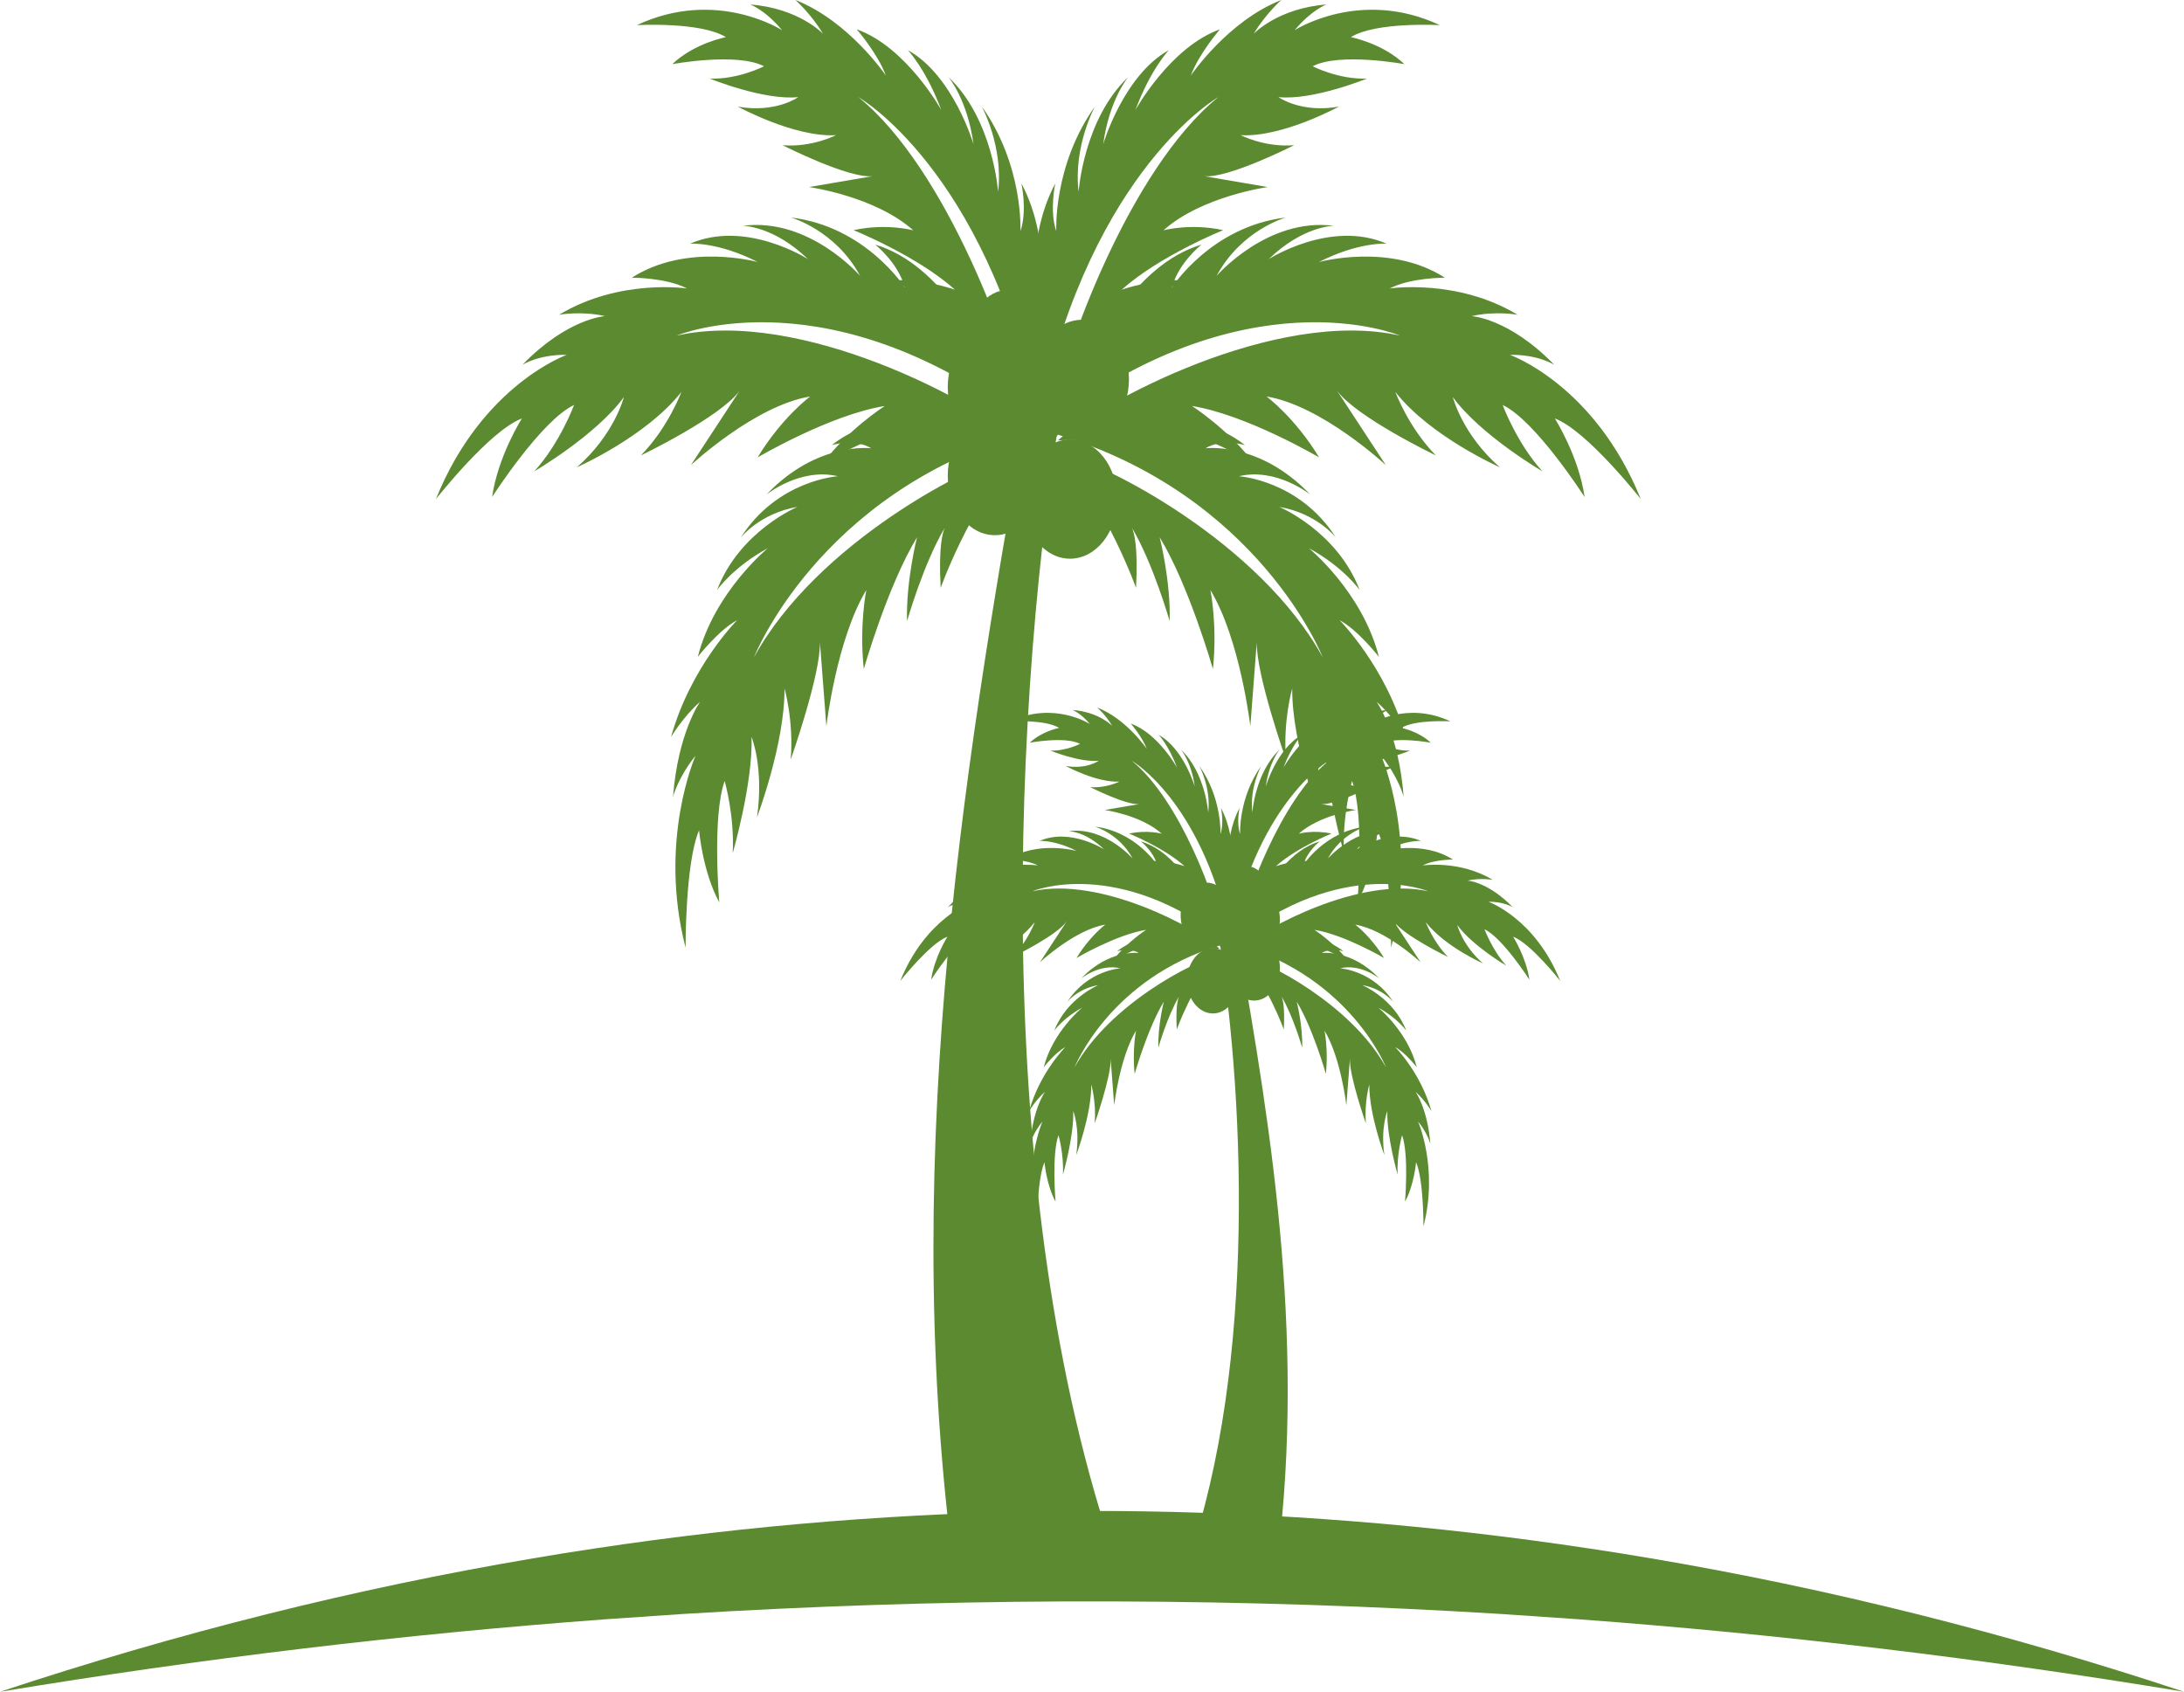 <?xml version="1.0" encoding="UTF-8"?><svg id="Calque_2" xmlns="http://www.w3.org/2000/svg" viewBox="0 0 1162.46 900.57"><defs><style>.cls-1{fill:#5b8a30;}</style></defs><g id="Layer_1"><g><g><g><g><path class="cls-1" d="M766.43,13.4c-42.45-19.92-77.34,2.68-77.34,2.68,9.07-10.89,16.93-13.69,16.93-13.69-26,2.01-38.71,15.59-38.71,15.59,6.4-10.75,14.72-17.99,14.72-17.99-28.55,11.16-48.19,40.22-48.19,40.22,4.3-11.68,15.51-24.6,15.51-24.6-26.5,9.42-45.02,42.96-45.02,42.96,8.2-21.89,17.8-31.88,17.8-31.88-24.2,13.43-34.95,50.11-34.95,50.11,3.3-24.07,13.39-35.83,13.39-35.83-23.86,22.54-26.48,61.18-26.48,61.18-2.87-24.5,8.75-45.53,8.75-45.53-22.41,31.48-20.62,66.45-20.62,66.45-3.76-10.97-.52-25.44-.52-25.44-17.5,32.67-9.46,74.41-9.46,74.41-4.67-7.72-6.58-16.87-6.58-16.87-4.2,30.71,3.76,54.34,7.9,64.06,28.2-129.58,94.9-167.52,94.9-167.52-47.4,38.32-82.38,136.37-87.11,164.94,23.9-30.21,55.62-46.27,55.62-46.27-16.58-2.27-22.45,.23-24.26,1.49,14.79-13.01,38.24-22.47,38.24-22.47-16.1-1.54-33.87,4.81-33.87,4.81,19.96-17.97,53.95-31.69,53.95-31.69-17.55-3.84-31.77,.1-31.77,.1,20.28-18.17,55.47-23.05,55.47-23.05-8.51-1.47-33.8-5.78-33.8-5.78,12.74,1.36,47.87-16.48,47.87-16.48-15.82,1.24-28.41-5.36-28.41-5.36,22.2,1.27,52.24-15.2,52.24-15.2-20.16,3.62-32.17-5.05-32.17-5.05,18.36,1.88,47.08-9.87,47.08-9.87-15.11,.56-28.86-6.56-28.86-6.56,14.42-7.51,48.84-1.12,48.84-1.12-11.82-11.24-28.52-14.37-28.52-14.37,13.34-8.32,47.42-6.4,47.42-6.4Z"/><path class="cls-1" d="M873.33,265.68c-24.56-60.94-69.67-76.79-69.67-76.79,14.93-.29,23.63,5.3,23.63,5.3-24.13-24.84-43.98-25.91-43.98-25.91,12.5-2.89,24.44-.74,24.44-.74-32.23-19.42-68.08-13.98-68.08-13.98,11.26-5.86,29.37-5.74,29.37-5.74-29.31-18.84-67.05-8.32-67.05-8.32,21.21-10.84,36.03-9.79,36.03-9.79-29.86-12.97-62.76,8.26-62.76,8.26,18.3-17.78,34.69-17.77,34.69-17.77-35.38-4.61-62.41,26.65-62.41,26.65,13.15-24.47,36.81-31.06,36.81-31.06-39.83,4.72-60.63,37.29-60.63,37.29,3.71-13.49,15.82-22.88,15.82-22.88-36.28,10.8-55.91,55.7-55.91,55.7,.84-11.56,5.01-21.55,5.01-21.55-23.34,22.69-31.46,51.59-34.04,64.36,107.67-84.99,190.56-50.07,190.56-50.07-66.17-14.84-159.62,35.52-182.06,55.77,40.32-2.09,78.47,16.26,78.47,16.26-13.11-18.96-19.87-22.77-22.27-23.52,21.32,3.7,47.97,19.39,47.97,19.39-13.16-17.82-32.83-30.43-32.83-30.43,29.04,4.63,67.67,27.36,67.67,27.36-12.96-21.34-27.98-32.42-27.98-32.42,29.44,4.79,63.48,36.52,63.48,36.52-6.54-10-26-39.67-26-39.67,10.32,14.23,52.61,34.51,52.61,34.51-14.7-15.1-21.53-33.78-21.53-33.78,18.7,23.84,55.62,40.1,55.62,40.1-20.03-17.45-25.03-37.36-25.03-37.36,14.93,20.44,47.68,39.51,47.68,39.51-13.64-14.97-21.16-35.3-21.16-35.3,17.47,8.16,43.63,48.99,43.63,48.99-3.19-21.97-15.86-41.81-15.86-41.81,17.04,6.34,45.76,42.91,45.76,42.91Z"/><path class="cls-1" d="M740.42,504.5c14.8-56.96-5.28-102.23-5.28-102.23,9.36,11.57,11.99,21.86,11.99,21.86-2.69-34.33-14.43-50.6-14.43-50.6,9.14,8.05,15.46,18.76,15.46,18.76-10.36-37.34-35.18-62.18-35.18-62.18,9.83,5.23,20.97,19.55,20.97,19.55-8.84-34.69-37.32-57.87-37.32-57.87,18.43,9.98,27.07,22.29,27.07,22.29-12.07-31.49-42.83-44.26-42.83-44.26,20.05,3.41,30.17,16.31,30.17,16.31-19.59-30.67-51.66-32.62-51.66-32.62,20.15-4.77,38.01,9.77,38.01,9.77-26.93-28.41-55.78-24.65-55.78-24.65,8.92-5.41,21.03-1.69,21.03-1.69-27.72-21.86-61.93-9.57-61.93-9.57,6.2-6.48,13.69-9.37,13.69-9.37-25.57-4.34-44.8,7.12-52.67,12.98,108.3,32.18,142.33,118.95,142.33,118.95-33.58-61.21-116.07-103.6-139.88-108.74,25.93,30.42,40.48,71.76,40.48,71.76,1.22-22.02-1.08-29.69-2.2-32.05,11.35,19.05,20.1,49.71,20.1,49.71,.63-21.36-5.32-44.62-5.32-44.62,15.66,25.7,28.35,70.13,28.35,70.13,2.48-23.38-1.34-42.03-1.34-42.03,15.83,26.11,21.26,72.49,21.26,72.49,.88-11.32,3.44-44.95,3.44-44.95-.62,16.91,15.53,62.69,15.53,62.69-1.65-20.89,3.31-37.8,3.31-37.8-.17,29.43,14.64,68.52,14.64,68.52-3.79-26.53,2.9-42.76,2.9-42.76-.83,24.37,10.03,61.9,10.03,61.9-1.06-19.97,4.29-38.45,4.29-38.45,6.78,18.78,2.86,64.58,2.86,64.58,8.83-16.08,10.76-38.31,10.76-38.31,7.41,17.32,7.17,62.5,7.17,62.5Z"/></g><g><path class="cls-1" d="M338.92,13.4c42.45-19.92,77.34,2.68,77.34,2.68-9.07-10.89-16.93-13.69-16.93-13.69,26,2.01,38.71,15.59,38.71,15.59-6.4-10.75-14.72-17.99-14.72-17.99,28.55,11.16,48.19,40.22,48.19,40.22-4.3-11.68-15.51-24.6-15.51-24.6,26.5,9.42,45.02,42.96,45.02,42.96-8.2-21.89-17.8-31.88-17.8-31.88,24.2,13.43,34.95,50.11,34.95,50.11-3.3-24.07-13.39-35.83-13.39-35.83,23.86,22.54,26.48,61.18,26.48,61.18,2.87-24.5-8.75-45.53-8.75-45.53,22.41,31.48,20.62,66.45,20.62,66.45,3.76-10.97,.52-25.44,.52-25.44,17.5,32.67,9.46,74.41,9.46,74.41,4.67-7.72,6.58-16.87,6.58-16.87,4.2,30.71-3.76,54.34-7.9,64.06-28.2-129.58-94.9-167.52-94.9-167.52,47.4,38.32,82.38,136.37,87.11,164.94-23.9-30.21-55.62-46.27-55.62-46.27,16.58-2.27,22.45,.23,24.26,1.49-14.79-13.01-38.24-22.47-38.24-22.47,16.1-1.54,33.87,4.81,33.87,4.81-19.96-17.97-53.95-31.69-53.95-31.69,17.55-3.84,31.77,.1,31.77,.1-20.28-18.17-55.47-23.05-55.47-23.05,8.51-1.47,33.8-5.78,33.8-5.78-12.74,1.36-47.87-16.48-47.87-16.48,15.82,1.24,28.41-5.36,28.41-5.36-22.2,1.27-52.24-15.2-52.24-15.2,20.16,3.62,32.17-5.05,32.17-5.05-18.36,1.88-47.08-9.87-47.08-9.87,15.11,.56,28.86-6.56,28.86-6.56-14.42-7.51-48.84-1.12-48.84-1.12,11.82-11.24,28.52-14.37,28.52-14.37-13.34-8.32-47.42-6.4-47.42-6.4Z"/><path class="cls-1" d="M232.02,265.68c24.56-60.94,69.67-76.79,69.67-76.79-14.93-.29-23.63,5.3-23.63,5.3,24.13-24.84,43.98-25.91,43.98-25.91-12.5-2.89-24.44-.74-24.44-.74,32.23-19.42,68.08-13.98,68.08-13.98-11.26-5.86-29.37-5.74-29.37-5.74,29.31-18.84,67.05-8.32,67.05-8.32-21.21-10.84-36.03-9.79-36.03-9.79,29.86-12.97,62.76,8.26,62.76,8.26-18.3-17.78-34.69-17.77-34.69-17.77,35.38-4.61,62.41,26.65,62.41,26.65-13.15-24.47-36.81-31.06-36.81-31.06,39.83,4.72,60.63,37.29,60.63,37.29-3.71-13.49-15.82-22.88-15.82-22.88,36.28,10.8,55.91,55.7,55.91,55.7-.84-11.56-5.01-21.55-5.01-21.55,23.34,22.69,31.46,51.59,34.04,64.36-107.67-84.99-190.56-50.07-190.56-50.07,66.17-14.84,159.62,35.52,182.06,55.77-40.32-2.09-78.47,16.26-78.47,16.26,13.11-18.96,19.87-22.77,22.28-23.52-21.32,3.7-47.97,19.39-47.97,19.39,13.16-17.82,32.83-30.43,32.83-30.43-29.04,4.63-67.67,27.36-67.67,27.36,12.96-21.34,27.98-32.42,27.98-32.42-29.44,4.79-63.48,36.52-63.48,36.52,6.54-10,26-39.67,26-39.67-10.32,14.23-52.61,34.51-52.61,34.51,14.7-15.1,21.53-33.78,21.53-33.78-18.7,23.84-55.62,40.1-55.62,40.1,20.03-17.45,25.03-37.36,25.03-37.36-14.93,20.44-47.68,39.51-47.68,39.51,13.64-14.97,21.16-35.3,21.16-35.3-17.47,8.16-43.63,48.99-43.63,48.99,3.19-21.97,15.86-41.81,15.86-41.81-17.04,6.34-45.76,42.91-45.76,42.91Z"/><path class="cls-1" d="M364.93,504.5c-14.8-56.96,5.28-102.23,5.28-102.23-9.36,11.57-11.99,21.86-11.99,21.86,2.69-34.33,14.43-50.6,14.43-50.6-9.14,8.05-15.46,18.76-15.46,18.76,10.36-37.34,35.18-62.18,35.18-62.18-9.83,5.23-20.97,19.55-20.97,19.55,8.84-34.69,37.32-57.87,37.32-57.87-18.43,9.98-27.07,22.29-27.07,22.29,12.07-31.49,42.83-44.26,42.83-44.26-20.05,3.41-30.17,16.31-30.17,16.31,19.59-30.67,51.66-32.62,51.66-32.62-20.15-4.77-38.01,9.77-38.01,9.77,26.93-28.41,55.78-24.65,55.78-24.65-8.92-5.41-21.03-1.69-21.03-1.69,27.72-21.86,61.93-9.57,61.93-9.57-6.2-6.48-13.69-9.37-13.69-9.37,25.57-4.34,44.8,7.12,52.67,12.98-108.3,32.18-142.33,118.95-142.33,118.95,33.58-61.21,116.07-103.6,139.88-108.74-25.93,30.42-40.48,71.76-40.48,71.76-1.22-22.02,1.08-29.69,2.2-32.05-11.35,19.05-20.1,49.71-20.1,49.71-.63-21.36,5.32-44.62,5.32-44.62-15.66,25.7-28.35,70.13-28.35,70.13-2.48-23.38,1.34-42.03,1.34-42.03-15.83,26.11-21.26,72.49-21.26,72.49-.88-11.32-3.44-44.95-3.44-44.95,.62,16.91-15.53,62.69-15.53,62.69,1.65-20.89-3.31-37.8-3.31-37.8,.17,29.43-14.64,68.52-14.64,68.52,3.79-26.53-2.9-42.76-2.9-42.76,.83,24.37-10.03,61.9-10.03,61.9,1.06-19.97-4.29-38.45-4.29-38.45-6.78,18.78-2.86,64.58-2.86,64.58-8.83-16.08-10.76-38.31-10.76-38.31-7.41,17.32-7.17,62.5-7.17,62.5Z"/></g><path class="cls-1" d="M600.9,849.7h-91.19c-32.08-222.24,1.75-432.66,36.34-628.26h17.97c-26.98,171.43-35.87,437.74,36.88,628.26Z"/><ellipse class="cls-1" cx="529.53" cy="253.16" rx="25.08" ry="31.72"/><ellipse class="cls-1" cx="569.56" cy="265.68" rx="25.08" ry="31.72"/><ellipse class="cls-1" cx="575.82" cy="201.95" rx="25.08" ry="31.72"/><ellipse class="cls-1" cx="529.53" cy="206.05" rx="25.08" ry="31.72"/><ellipse class="cls-1" cx="544.48" cy="210.15" rx="25.08" ry="31.72"/><ellipse class="cls-1" cx="537.04" cy="182.18" rx="22.11" ry="27.96"/></g><g><g><path class="cls-1" d="M537.76,383.95c23.25-10.91,42.36,1.47,42.36,1.47-4.97-5.96-9.27-7.5-9.27-7.5,14.24,1.1,21.2,8.54,21.2,8.54-3.51-5.89-8.06-9.85-8.06-9.85,15.64,6.11,26.39,22.03,26.39,22.03-2.36-6.4-8.5-13.47-8.5-13.47,14.51,5.16,24.66,23.53,24.66,23.53-4.49-11.99-9.75-17.46-9.75-17.46,13.25,7.35,19.14,27.44,19.14,27.44-1.81-13.18-7.34-19.62-7.34-19.62,13.06,12.35,14.5,33.51,14.5,33.51,1.57-13.42-4.79-24.94-4.79-24.94,12.27,17.24,11.29,36.39,11.29,36.39,2.06-6.01,.28-13.93,.28-13.93,9.58,17.89,5.18,40.75,5.18,40.75,2.56-4.23,3.6-9.24,3.6-9.24,2.3,16.82-2.06,29.76-4.32,35.08-15.44-70.96-51.98-91.74-51.98-91.74,25.96,20.99,45.11,74.68,47.71,90.33-13.09-16.54-30.46-25.34-30.46-25.34,9.08-1.24,12.29,.13,13.29,.82-8.1-7.12-20.94-12.3-20.94-12.3,8.82-.84,18.55,2.63,18.55,2.63-10.93-9.84-29.54-17.35-29.54-17.35,9.61-2.1,17.4,.06,17.4,.06-11.1-9.95-30.38-12.62-30.38-12.62,4.66-.81,18.51-3.16,18.51-3.16-6.97,.75-26.22-9.03-26.22-9.03,8.67,.68,15.56-2.94,15.56-2.94-12.16,.7-28.61-8.32-28.61-8.32,11.04,1.98,17.62-2.77,17.62-2.77-10.06,1.03-25.78-5.4-25.78-5.4,8.27,.31,15.81-3.59,15.81-3.59-7.9-4.11-26.75-.61-26.75-.61,6.47-6.16,15.62-7.87,15.62-7.87-7.3-4.56-25.97-3.5-25.97-3.5Z"/><path class="cls-1" d="M479.22,522.1c13.45-33.38,38.16-42.06,38.16-42.06-8.18-.16-12.94,2.9-12.94,2.9,13.22-13.61,24.09-14.19,24.09-14.19-6.85-1.58-13.39-.41-13.39-.41,17.65-10.63,37.28-7.65,37.28-7.65-6.16-3.21-16.08-3.14-16.08-3.14,16.05-10.32,36.72-4.56,36.72-4.56-11.61-5.94-19.73-5.36-19.73-5.36,16.35-7.1,34.37,4.53,34.37,4.53-10.02-9.74-19-9.73-19-9.73,19.38-2.52,34.18,14.6,34.18,14.6-7.2-13.4-20.16-17.01-20.16-17.01,21.81,2.59,33.2,20.42,33.2,20.42-2.03-7.39-8.67-12.53-8.67-12.53,19.87,5.92,30.62,30.51,30.62,30.51-.46-6.33-2.74-11.8-2.74-11.8,12.78,12.43,17.23,28.25,18.64,35.25-58.97-46.55-104.36-27.42-104.36-27.42,36.24-8.13,87.42,19.45,99.71,30.54-22.08-1.14-42.98,8.9-42.98,8.9,7.18-10.38,10.88-12.47,12.2-12.88-11.67,2.03-26.27,10.62-26.27,10.62,7.21-9.76,17.98-16.67,17.98-16.67-15.9,2.54-37.06,14.99-37.06,14.99,7.1-11.69,15.32-17.75,15.32-17.75-16.12,2.62-34.77,20-34.77,20,3.58-5.48,14.24-21.72,14.24-21.72-5.65,7.79-28.81,18.9-28.81,18.9,8.05-8.27,11.79-18.5,11.79-18.5-10.24,13.06-30.46,21.96-30.46,21.96,10.97-9.55,13.71-20.46,13.71-20.46-8.18,11.2-26.11,21.64-26.11,21.64,7.47-8.2,11.59-19.33,11.59-19.33-9.57,4.47-23.89,26.83-23.89,26.83,1.75-12.03,8.69-22.9,8.69-22.9-9.33,3.47-25.06,23.5-25.06,23.5Z"/><path class="cls-1" d="M552.01,652.9c-8.1-31.19,2.89-55.99,2.89-55.99-5.13,6.33-6.57,11.97-6.57,11.97,1.47-18.8,7.9-27.71,7.9-27.71-5.01,4.41-8.47,10.28-8.47,10.28,5.67-20.45,19.27-34.05,19.27-34.05-5.39,2.87-11.48,10.71-11.48,10.71,4.84-19,20.44-31.7,20.44-31.7-10.09,5.47-14.83,12.21-14.83,12.21,6.61-17.25,23.46-24.24,23.46-24.24-10.98,1.87-16.52,8.93-16.52,8.93,10.73-16.8,28.29-17.87,28.29-17.87-11.04-2.61-20.82,5.35-20.82,5.35,14.75-15.56,30.55-13.5,30.55-13.5-4.89-2.97-11.52-.93-11.52-.93,15.18-11.97,33.92-5.24,33.92-5.24-3.4-3.55-7.5-5.13-7.5-5.13,14.01-2.38,24.53,3.9,28.85,7.11-59.31,17.63-77.95,65.14-77.95,65.14,18.39-33.52,63.56-56.74,76.61-59.55-14.2,16.66-22.17,39.3-22.17,39.3-.67-12.06,.59-16.26,1.2-17.55-6.21,10.43-11.01,27.22-11.01,27.22-.35-11.7,2.91-24.44,2.91-24.44-8.58,14.07-15.52,38.41-15.52,38.41-1.36-12.8,.74-23.02,.74-23.02-8.67,14.3-11.64,39.7-11.64,39.7-.48-6.2-1.88-24.62-1.88-24.62,.34,9.26-8.5,34.33-8.5,34.33,.91-11.44-1.81-20.7-1.81-20.7,.09,16.12-8.02,37.53-8.02,37.53,2.08-14.53-1.59-23.42-1.59-23.42,.45,13.35-5.49,33.9-5.49,33.9,.58-10.94-2.35-21.06-2.35-21.06-3.71,10.29-1.57,35.37-1.57,35.37-4.84-8.81-5.89-20.98-5.89-20.98-4.06,9.48-3.93,34.23-3.93,34.23Z"/></g><g><path class="cls-1" d="M771.89,383.95c-23.25-10.91-42.36,1.47-42.36,1.47,4.97-5.96,9.27-7.5,9.27-7.5-14.24,1.1-21.2,8.54-21.2,8.54,3.51-5.89,8.06-9.85,8.06-9.85-15.64,6.11-26.39,22.03-26.39,22.03,2.36-6.4,8.5-13.47,8.5-13.47-14.51,5.16-24.66,23.53-24.66,23.53,4.49-11.99,9.75-17.46,9.75-17.46-13.25,7.35-19.14,27.44-19.14,27.44,1.81-13.18,7.34-19.62,7.34-19.62-13.06,12.35-14.5,33.51-14.5,33.51-1.57-13.42,4.79-24.94,4.79-24.94-12.27,17.24-11.29,36.39-11.29,36.39-2.06-6.01-.28-13.93-.28-13.93-9.58,17.89-5.18,40.75-5.18,40.75-2.56-4.23-3.6-9.24-3.6-9.24-2.3,16.82,2.06,29.76,4.32,35.08,15.44-70.96,51.98-91.74,51.98-91.74-25.96,20.99-45.11,74.68-47.71,90.33,13.09-16.54,30.46-25.34,30.46-25.34-9.08-1.24-12.29,.13-13.29,.82,8.1-7.12,20.94-12.3,20.94-12.3-8.82-.84-18.55,2.63-18.55,2.63,10.93-9.84,29.54-17.35,29.54-17.35-9.61-2.1-17.4,.06-17.4,.06,11.1-9.95,30.38-12.62,30.38-12.62-4.66-.81-18.51-3.16-18.51-3.16,6.97,.75,26.22-9.03,26.22-9.03-8.67,.68-15.56-2.94-15.56-2.94,12.16,.7,28.61-8.32,28.61-8.32-11.04,1.98-17.62-2.77-17.62-2.77,10.06,1.03,25.78-5.4,25.78-5.4-8.27,.31-15.81-3.59-15.81-3.59,7.9-4.11,26.75-.61,26.75-.61-6.47-6.16-15.62-7.87-15.62-7.87,7.3-4.56,25.97-3.5,25.97-3.5Z"/><path class="cls-1" d="M830.43,522.1c-13.45-33.38-38.16-42.06-38.16-42.06,8.18-.16,12.94,2.9,12.94,2.9-13.22-13.61-24.09-14.19-24.09-14.19,6.85-1.58,13.39-.41,13.39-.41-17.65-10.63-37.28-7.65-37.28-7.65,6.16-3.21,16.08-3.14,16.08-3.14-16.05-10.32-36.72-4.56-36.72-4.56,11.61-5.94,19.73-5.36,19.73-5.36-16.35-7.1-34.37,4.53-34.37,4.53,10.02-9.74,19-9.73,19-9.73-19.38-2.52-34.18,14.6-34.18,14.6,7.2-13.4,20.16-17.01,20.16-17.01-21.81,2.59-33.2,20.42-33.2,20.42,2.03-7.39,8.67-12.53,8.67-12.53-19.87,5.92-30.62,30.51-30.62,30.51,.46-6.33,2.74-11.8,2.74-11.8-12.78,12.43-17.23,28.25-18.64,35.25,58.97-46.55,104.36-27.42,104.36-27.42-36.24-8.13-87.42,19.45-99.71,30.54,22.08-1.14,42.98,8.9,42.98,8.9-7.18-10.38-10.88-12.47-12.2-12.88,11.67,2.03,26.27,10.62,26.27,10.62-7.21-9.76-17.98-16.67-17.98-16.67,15.9,2.54,37.06,14.99,37.06,14.99-7.1-11.69-15.32-17.75-15.32-17.75,16.12,2.62,34.77,20,34.77,20-3.58-5.48-14.24-21.72-14.24-21.72,5.65,7.79,28.81,18.9,28.81,18.9-8.05-8.27-11.79-18.5-11.79-18.5,10.24,13.06,30.46,21.96,30.46,21.96-10.97-9.55-13.71-20.46-13.71-20.46,8.18,11.2,26.11,21.64,26.11,21.64-7.47-8.2-11.59-19.33-11.59-19.33,9.57,4.47,23.89,26.83,23.89,26.83-1.75-12.03-8.69-22.9-8.69-22.9,9.33,3.47,25.06,23.5,25.06,23.5Z"/><path class="cls-1" d="M757.64,652.9c8.1-31.19-2.89-55.99-2.89-55.99,5.13,6.33,6.57,11.97,6.57,11.97-1.47-18.8-7.9-27.71-7.9-27.71,5.01,4.41,8.47,10.28,8.47,10.28-5.67-20.45-19.27-34.05-19.27-34.05,5.39,2.87,11.48,10.71,11.48,10.71-4.84-19-20.44-31.7-20.44-31.7,10.09,5.47,14.83,12.21,14.83,12.21-6.61-17.25-23.46-24.24-23.46-24.24,10.98,1.87,16.52,8.93,16.52,8.93-10.73-16.8-28.29-17.87-28.29-17.87,11.04-2.61,20.82,5.35,20.82,5.35-14.75-15.56-30.55-13.5-30.55-13.5,4.89-2.97,11.52-.93,11.52-.93-15.18-11.97-33.91-5.24-33.91-5.24,3.4-3.55,7.5-5.13,7.5-5.13-14.01-2.38-24.54,3.9-28.85,7.11,59.31,17.63,77.95,65.14,77.95,65.14-18.39-33.52-63.56-56.74-76.61-59.55,14.2,16.66,22.17,39.3,22.17,39.3,.67-12.06-.59-16.26-1.2-17.55,6.21,10.43,11.01,27.22,11.01,27.22,.35-11.7-2.91-24.44-2.91-24.44,8.58,14.07,15.52,38.41,15.52,38.41,1.36-12.8-.74-23.02-.74-23.02,8.67,14.3,11.64,39.7,11.64,39.7,.48-6.2,1.89-24.62,1.89-24.62-.34,9.26,8.5,34.33,8.5,34.33-.91-11.44,1.81-20.7,1.81-20.7-.09,16.12,8.02,37.53,8.02,37.53-2.08-14.53,1.59-23.42,1.59-23.42-.45,13.35,5.49,33.9,5.49,33.9-.58-10.94,2.35-21.06,2.35-21.06,3.71,10.29,1.57,35.37,1.57,35.37,4.84-8.81,5.89-20.98,5.89-20.98,4.06,9.48,3.93,34.23,3.93,34.23Z"/></g><path class="cls-1" d="M628.41,841.95h49.94c17.57-121.71-.96-236.95-19.9-344.07h-9.84c14.77,93.89,19.65,239.74-20.2,344.07Z"/><ellipse class="cls-1" cx="667.5" cy="515.25" rx="13.74" ry="17.37"/><ellipse class="cls-1" cx="645.58" cy="522.1" rx="13.74" ry="17.37"/><ellipse class="cls-1" cx="642.15" cy="487.21" rx="13.74" ry="17.37"/><ellipse class="cls-1" cx="667.5" cy="489.45" rx="13.74" ry="17.37"/><ellipse class="cls-1" cx="659.32" cy="491.69" rx="13.74" ry="17.37"/><ellipse class="cls-1" cx="663.39" cy="476.38" rx="12.11" ry="15.31"/></g></g><path class="cls-1" d="M878.75,829.54c-10.73-1.86-21.41-3.55-32.13-5.15-84.45-12.79-168.86-19.47-253.31-20.06-9.08-.04-18.11-.04-27.19,.04-83.44,.72-166.83,7.39-250.27,20.01-10.73,1.6-21.41,3.29-32.13,5.15-94.58,16-189.13,39.69-283.71,71.02,107.46-17.78,214.88-30.66,322.31-38.59,13.6-.97,27.15-1.9,40.71-2.79,67.73-4.18,135.42-6.42,203.1-6.71,9.08-.04,18.11-.04,27.19,0,68.7,.21,137.4,2.45,206.14,6.71,13.55,.89,27.11,1.82,40.71,2.79,107.42,7.94,214.84,20.82,322.31,38.59-94.59-31.33-189.13-55.02-283.71-71.02Z"/></g></g></svg>